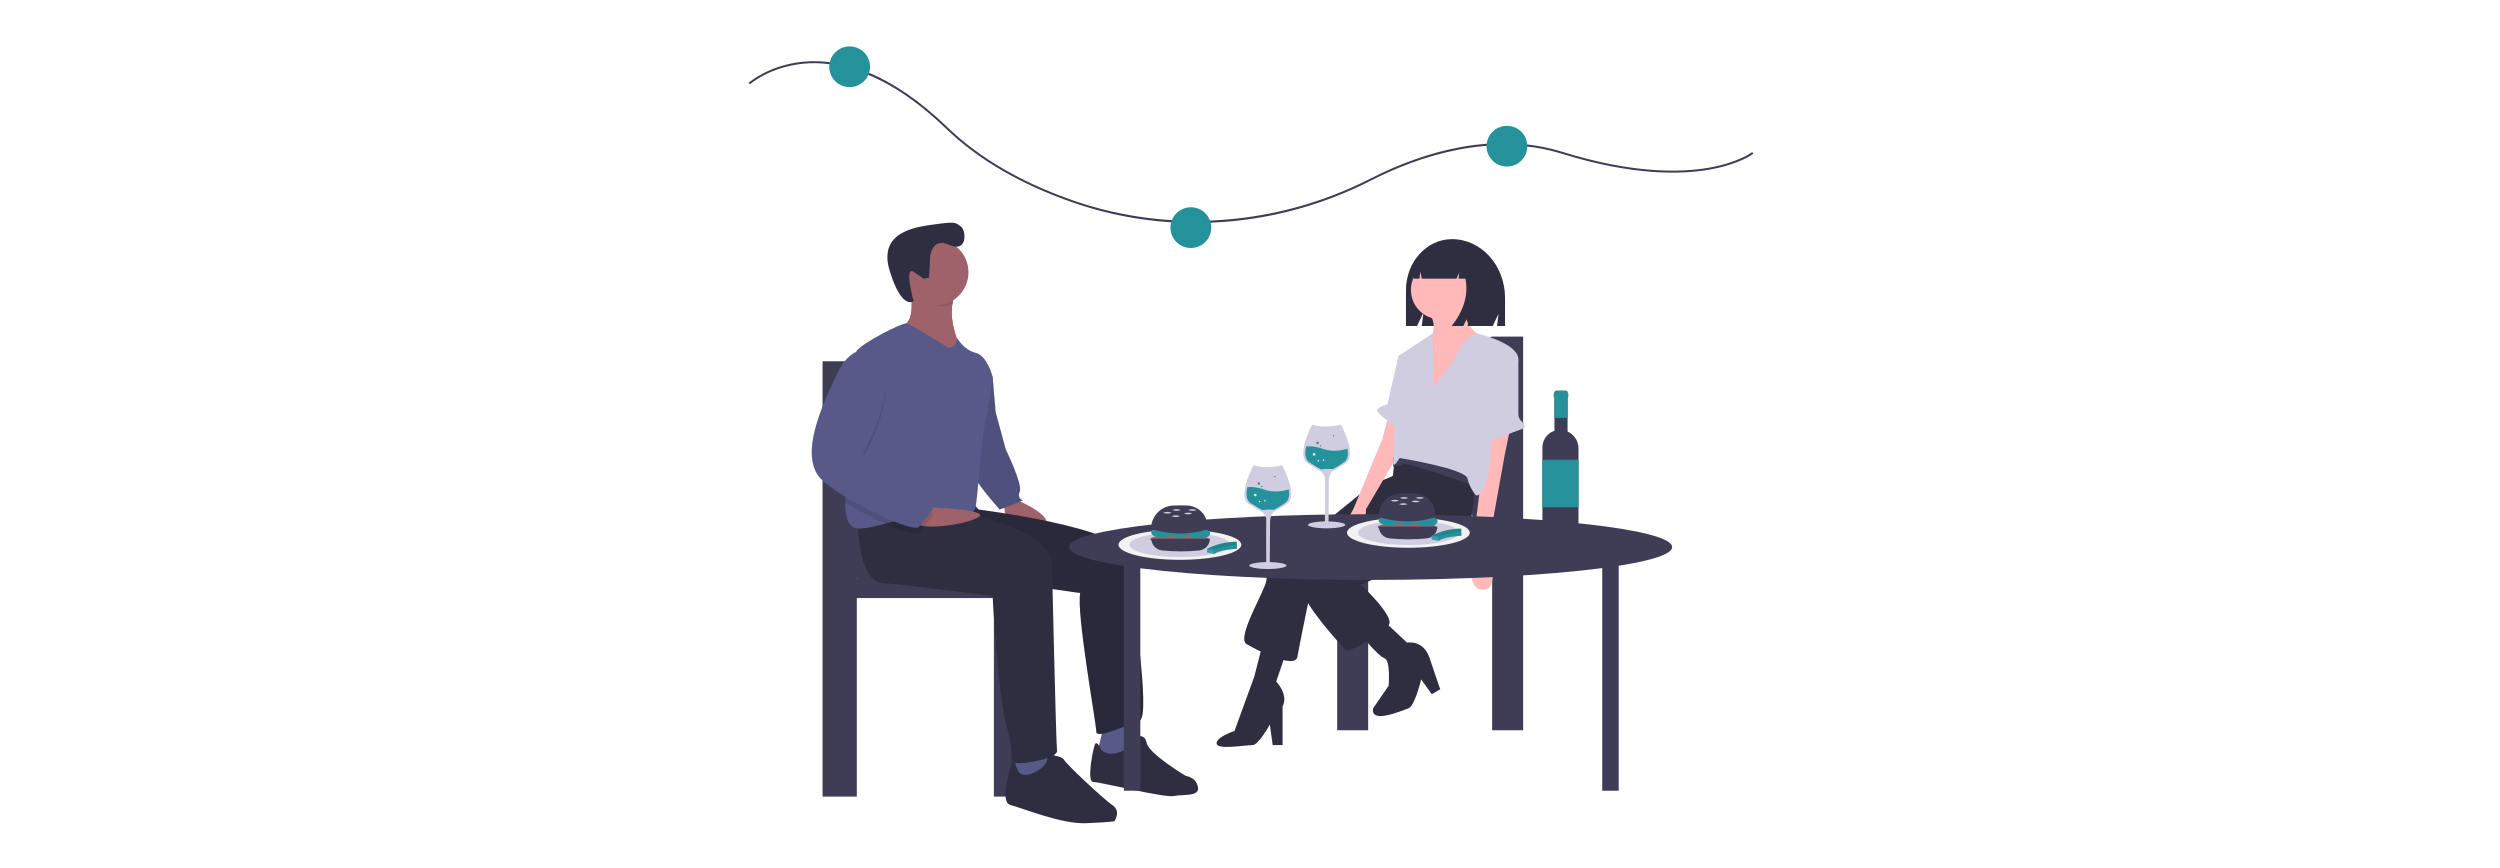 <svg width="1239" height="430" viewBox="0 0 1239 430" fill="none" xmlns="http://www.w3.org/2000/svg">
<rect width="1239" height="430" fill="white"/>
<g clip-path="url(#clip0_40_2144)">
<path d="M592.212 110.544C571.714 110.56 551.358 107.147 531.989 100.448C506.022 91.482 484.75 79.115 468.763 63.69C438.521 34.512 413.728 30.114 398.257 31.562C381.511 33.13 371.763 41.695 371.666 41.781L371 41.039C371.098 40.951 381.047 32.192 398.1 30.576C408.099 29.629 418.557 31.279 429.182 35.482C442.432 40.723 455.982 49.973 469.456 62.973C485.338 78.296 506.486 90.588 532.315 99.506C579.73 115.878 633.168 111.914 678.928 88.631C694.079 80.921 709.054 75.659 723.435 72.99C741.57 69.624 758.769 70.405 774.558 75.311C809.253 86.091 832.951 85.519 846.721 83.142C861.58 80.578 868.321 75.445 868.387 75.393L869 76.18C868.721 76.396 861.993 81.517 846.891 84.124C833.012 86.52 809.144 87.101 774.262 76.262C738.942 65.289 703.17 77.414 679.381 89.518C656.764 101.088 632.067 108.046 606.729 109.987C601.873 110.358 597.034 110.544 592.212 110.544Z" fill="#3F3D56"/>
<path d="M590.198 122.908C595.782 122.908 600.309 118.387 600.309 112.81C600.309 107.234 595.782 102.713 590.198 102.713C584.614 102.713 580.087 107.234 580.087 112.81C580.087 118.387 584.614 122.908 590.198 122.908Z" fill="#25929B"/>
<path d="M746.839 82.553C752.423 82.553 756.949 78.032 756.949 72.456C756.949 66.879 752.423 62.358 746.839 62.358C741.255 62.358 736.728 66.879 736.728 72.456C736.728 78.032 741.255 82.553 746.839 82.553Z" fill="#25929B"/>
<path d="M421.085 43.195C426.669 43.195 431.196 38.674 431.196 33.097C431.196 27.521 426.669 23 421.085 23C415.501 23 410.975 27.521 410.975 33.097C410.975 38.674 415.501 43.195 421.085 43.195Z" fill="#25929B"/>
<path d="M662.704 264.372V361.934H678.064V272.962H739.504V361.934H754.864V166.81H739.504C734.414 166.81 726.601 193.284 726.601 219.886C726.601 239.938 728.946 257.122 732.28 264.372H662.704ZM739.504 264.372H739.354C739.404 264.263 739.454 264.148 739.504 264.034V264.372Z" fill="#3F3D56"/>
<path d="M719.624 118.52C707.016 118.52 696.795 129.848 696.795 143.822V161.576H702.262L705.428 154.998L704.636 161.576H739.779L742.657 155.596L741.937 161.576H745.894V147.636C745.894 131.556 734.132 118.52 719.624 118.52Z" fill="#2F2E41"/>
<path d="M693.466 234.515L679.449 240.465L630.741 280.01C628.95 282.208 627.852 284.888 627.587 287.71C627.236 292.259 612.519 316.056 617.775 319.206C623.031 322.356 641.954 331.805 643.005 325.505C644.057 319.206 649.663 292.259 649.663 292.259L696.619 250.264L693.466 234.515Z" fill="#2F2E41"/>
<path d="M638.45 320.256L632.493 337.754C632.493 337.754 638.801 344.403 635.647 350.003V369.25H630.741L629.339 359.102C629.339 359.102 623.752 369.122 620.929 369.25C615.013 369.519 603.297 371.621 602.946 368.471C602.596 365.322 611.818 362.251 611.818 362.251L621.63 335.304L625.835 318.856L638.45 320.256Z" fill="#2F2E41"/>
<path d="M729.909 229.966C729.909 229.966 733.063 260.762 723.952 266.362C714.841 271.961 674.543 289.809 674.543 289.809C674.543 289.809 691.714 305.908 688.21 309.757C684.705 313.607 668.937 324.106 666.834 322.006C664.731 319.906 641.253 294.709 644.057 286.66C646.86 278.611 685.757 252.363 685.757 252.363L690.312 235.915L691.714 222.617L706.431 213.168L729.909 229.966Z" fill="#2F2E41"/>
<path d="M713.855 158.264C721.923 158.264 728.463 151.732 728.463 143.674C728.463 135.617 721.923 129.085 713.855 129.085C705.787 129.085 699.247 135.617 699.247 143.674C699.247 151.732 705.787 158.264 713.855 158.264Z" fill="#FFB9B9"/>
<path d="M725.179 149.65C725.179 149.65 724.478 162.948 735.341 167.148C746.204 171.347 708.359 198.644 708.359 198.644V168.198C708.359 168.198 713.265 162.948 708.359 154.899L725.179 149.65Z" fill="#FFB9B9"/>
<path d="M748.481 212.118L745.678 225.766L737.268 272.661C737.268 272.661 744.276 292.609 734.815 292.259C725.354 291.909 729.909 270.561 729.909 270.561L734.815 231.716V216.667L748.481 212.118Z" fill="#FFB9B9"/>
<path d="M688.21 205.469L685.056 217.717L670.689 252.363C670.689 252.363 660.877 268.812 668.936 268.462C676.996 268.112 676.996 252.363 676.996 252.363L693.466 224.366V208.618L688.21 205.469Z" fill="#FFB9B9"/>
<path d="M685.757 307.657L697.321 318.506C697.321 318.506 705.38 316.756 708.534 326.205C711.688 335.654 713.79 341.604 713.79 341.604L709.585 344.053L704.329 336.704C704.329 336.704 701.175 350.003 698.022 351.052C694.868 352.102 679.099 359.102 680.501 351.052L688.21 339.854C688.21 339.854 689.261 327.255 686.107 326.205C682.954 325.155 674.543 314.656 674.543 314.656L685.757 307.657Z" fill="#2F2E41"/>
<path d="M730.465 240.815C730.465 240.815 697.526 228.916 695.423 229.966C693.858 230.656 692.191 231.088 690.487 231.245L690.517 226.466C690.517 226.466 701.38 222.617 707.337 225.066C713.294 227.516 731.516 238.365 731.516 238.365L730.465 240.815Z" fill="#3F3D56"/>
<path d="M710.461 191.645C710.461 191.645 719.922 180.796 722.726 174.147C724.499 170.116 727.755 166.919 731.82 165.216C731.82 165.216 752.862 169.947 752.511 178.346C752.161 186.746 739.195 199.694 739.195 199.694C739.195 199.694 740.947 246.239 731.486 245.539C729.445 243.107 728.005 240.23 727.281 237.14C726.23 232.241 693.641 226.991 693.641 226.991C693.641 226.991 690.838 231.891 690.487 229.791C690.137 227.691 693.291 176.247 693.291 176.247L710.001 165.216L710.461 191.645Z" fill="#D0CDE1"/>
<path d="M749.812 174.966L750.047 175.097C750.796 175.517 751.419 176.128 751.853 176.869C752.287 177.609 752.515 178.451 752.515 179.309L752.512 205.28C752.514 205.986 752.671 206.683 752.97 207.323C753.269 207.962 753.704 208.529 754.245 208.984C755.595 210.131 756.847 211.783 754.263 212.643C750.058 214.043 733.589 221.042 733.238 218.592C732.888 216.142 732.187 213.343 733.238 213.343C734.061 213.343 738.965 188.248 742.905 177.518C743.146 176.861 743.526 176.264 744.021 175.769C744.515 175.273 745.111 174.891 745.768 174.648C746.425 174.405 747.127 174.308 747.825 174.363C748.523 174.418 749.201 174.624 749.812 174.966Z" fill="#D0CDE1"/>
<path d="M698.021 175.022L693.116 176.422L687.509 200.569C687.509 200.569 680.851 201.969 682.953 204.419C685.056 206.868 693.816 213.168 693.816 213.168L698.021 175.022Z" fill="#D0CDE1"/>
<path d="M726.114 125.49C725.015 124.017 723.591 122.816 721.953 121.981C720.315 121.146 718.506 120.699 716.667 120.676H716.219C707.577 120.676 700.572 128.485 700.572 138.118L703.467 138.118L703.935 134.564L704.621 138.118H721.794L723.233 135.111L722.873 138.118H726.252C727.828 145.938 725.563 153.757 719.456 161.576H725.211L728.089 155.561L727.369 161.576H738.34L740.498 147.742C740.498 137.382 734.471 128.596 726.114 125.49Z" fill="#2F2E41"/>
<path d="M432.626 286.914C436.313 278.898 438.906 259.897 438.906 237.727C438.906 208.314 430.267 179.042 424.64 179.042H407.657V394.785H424.64V296.412H492.572V394.785H509.555V286.914H432.626ZM424.64 286.54C424.695 286.666 424.749 286.793 424.805 286.914H424.64V286.54Z" fill="#3F3D56"/>
<path d="M503.413 247.555C503.413 247.555 523.866 256.025 517.381 261.007C510.896 265.989 497.427 255.029 497.926 253.534C498.424 252.039 495.93 248.552 495.93 248.552L503.413 247.555Z" fill="#9F616A"/>
<path d="M485.454 180.796L491.939 186.774L493.436 204.212L498.425 222.645C498.425 222.645 506.905 240.082 505.409 243.57C503.912 247.057 506.905 248.054 506.905 248.054L495.431 252.538C495.431 252.538 482.96 238.588 482.96 235.599C482.96 232.609 485.454 180.796 485.454 180.796Z" fill="#575A88"/>
<path opacity="0.1" d="M485.454 180.796L491.939 186.774L493.436 204.212L498.425 222.645C498.425 222.645 506.905 240.082 505.409 243.57C503.912 247.057 506.905 248.054 506.905 248.054L495.431 252.538C495.431 252.538 482.96 238.588 482.96 235.599C482.96 232.609 485.454 180.796 485.454 180.796Z" fill="black"/>
<path d="M546.814 360.15C546.814 360.15 544.32 371.609 543.821 372.605C543.322 373.601 553.299 377.089 553.299 377.089L565.272 368.619C565.272 368.619 560.283 357.659 560.283 355.666L546.814 360.15Z" fill="#575A88"/>
<path d="M481.464 248.552L484.956 252.537C484.956 252.537 557.29 261.505 558.787 275.455C560.283 289.405 570.759 355.168 564.773 357.161C558.787 359.153 543.322 366.626 543.322 362.641C543.322 358.655 533.345 303.853 535.34 293.888C535.34 293.888 449.038 282.928 447.043 270.473C445.047 258.018 449.038 252.537 449.038 252.537L481.464 248.552Z" fill="#2F2E41"/>
<path opacity="0.1" d="M481.464 248.552L484.956 252.537C484.956 252.537 557.29 261.505 558.787 275.455C560.283 289.405 570.759 355.168 564.773 357.161C558.787 359.153 543.322 366.626 543.322 362.641C543.322 358.655 533.345 303.853 535.34 293.888C535.34 293.888 449.038 282.928 447.043 270.473C445.047 258.018 449.038 252.537 449.038 252.537L481.464 248.552Z" fill="black"/>
<path d="M545.816 371.609C545.816 371.609 543.82 367.125 542.823 368.619C541.825 370.114 538.333 387.551 541.825 387.551C545.317 387.551 577.244 395.522 581.734 394.526C586.223 393.53 594.704 395.024 593.706 390.042C592.708 385.06 587.72 384.562 587.72 384.562C587.72 384.562 569.262 373.601 568.264 368.121C567.267 362.641 561.779 365.63 561.779 365.63V369.118C561.779 369.118 551.303 377.089 545.816 371.609Z" fill="#2F2E41"/>
<path d="M451.033 142.932C451.033 142.932 454.525 159.871 447.043 161.366C439.56 162.86 456.521 172.825 456.521 172.825L467.496 178.803L475.477 170.832C475.477 170.832 468.244 156.135 473.731 145.174C479.219 134.214 451.033 142.932 451.033 142.932Z" fill="#9F616A"/>
<path d="M475.477 170.832L467.496 178.803L456.521 172.825C456.521 172.825 439.56 162.86 447.043 161.366C451.856 160.404 452.126 153.051 451.712 147.929C451.577 146.253 451.35 144.584 451.033 142.932C451.033 142.932 479.219 134.214 473.731 145.174C472.898 146.867 472.319 148.673 472.015 150.535C470.334 160.384 475.477 170.832 475.477 170.832Z" fill="#9F616A"/>
<path d="M503.413 374.598V386.057H522.37L523.866 381.573L521.871 369.616L503.413 374.598Z" fill="#575A88"/>
<path d="M425.093 258.516C425.093 258.516 425.093 287.91 437.065 288.907C449.038 289.903 491.94 295.383 491.94 295.383C491.94 295.383 494.434 344.207 498.924 360.15C503.413 376.093 499.422 377.089 503.413 378.085C507.404 379.082 524.365 375.594 523.866 372.107C523.368 368.62 521.372 280.437 521.372 280.437C521.372 280.437 525.862 261.505 465.999 252.538L425.093 258.516Z" fill="#2F2E41"/>
<path d="M504.91 382.569C504.91 382.569 501.917 376.092 501.418 378.085C500.919 380.078 494.933 397.515 500.919 399.01C506.905 400.504 525.862 408.476 538.333 407.977C550.805 407.479 552.301 406.981 552.301 406.981C552.301 406.981 555.793 401.999 551.303 399.01C546.814 396.021 528.356 378.583 527.358 376.591C526.361 374.598 518.878 373.103 518.878 376.591C518.878 380.078 508.402 387.053 504.91 382.569Z" fill="#2F2E41"/>
<path opacity="0.1" d="M473.731 145.174C472.897 146.867 472.319 148.673 472.015 150.535C469.531 152.034 467.87 151.651 464.752 151.651C460.127 151.651 458.262 145.747 455.273 142.683C455.039 139.838 451.033 142.932 451.033 142.932C451.033 142.932 479.219 134.214 473.731 145.174Z" fill="black"/>
<path d="M463.505 151.402C472.597 151.402 479.967 144.041 479.967 134.961C479.967 125.881 472.597 118.52 463.505 118.52C454.413 118.52 447.042 125.881 447.042 134.961C447.042 144.041 454.413 151.402 463.505 151.402Z" fill="#9F616A"/>
<path d="M491.94 186.774C491.94 186.774 489.445 204.71 487.949 211.186C486.452 217.663 484.457 247.556 483.459 251.541C482.461 255.527 476.475 256.523 464.503 255.029C463.751 254.934 462.995 254.878 462.238 254.859C454.865 254.625 446.429 257.38 438.622 259.542C434.132 260.788 429.847 261.834 426.091 262.003C420.404 262.263 418.737 255.965 418.932 249.15C419.117 242.808 420.917 236.007 422.599 233.606C425.627 229.281 422.648 190.456 423.766 177.652V177.647C423.935 175.694 424.2 174.349 424.594 173.821C427.587 169.835 447.043 159.871 449.223 160.275C451.398 160.678 469.99 172.326 469.99 172.326C474.48 172.326 474.335 167.464 474.335 167.464C474.335 167.464 477.473 173.323 483.459 174.817C489.445 176.312 491.94 186.774 491.94 186.774Z" fill="#575A88"/>
<path d="M458.592 251.363C458.592 251.363 490.727 252.385 485.097 256.198C479.468 260.011 454.525 263.498 454.026 258.516C453.527 253.534 458.592 251.363 458.592 251.363Z" fill="#9F616A"/>
<path opacity="0.1" d="M462.237 254.859C462.342 256.772 457.189 261.082 455.523 263.996C454.6 265.61 447.456 263.483 438.622 259.542C431.842 256.503 425.265 253.032 418.932 249.15C419.116 242.807 420.917 236.007 422.598 233.606C425.626 229.281 422.648 190.456 423.766 177.652V177.647C424.032 177.512 424.309 177.399 424.594 177.308H430.58C451.033 186.774 427.587 227.627 427.587 227.627C427.587 227.627 458.516 253.036 461.509 254.032C461.705 254.069 461.884 254.171 462.016 254.321C462.148 254.47 462.226 254.66 462.237 254.859Z" fill="black"/>
<path d="M430.58 174.319H424.594C424.594 174.319 419.106 175.814 414.617 185.778C410.127 195.742 393.665 226.631 408.132 238.588C422.598 250.545 453.528 264.494 455.523 261.007C457.518 257.519 464.502 252.039 461.509 251.043C458.516 250.046 427.587 224.638 427.587 224.638C427.587 224.638 451.033 183.785 430.58 174.319Z" fill="#575A88"/>
<path d="M460.972 127.311C460.972 127.311 461.695 117.323 470.607 121.395C479.519 125.468 478.938 114.243 476.245 112.259C473.551 110.276 473.637 109.785 463.786 111.112C453.936 112.439 434.812 114.688 440.995 134.468C447.179 154.248 452.779 149.16 452.779 149.16C452.779 149.16 447.864 131.36 452.844 134.751L457.825 138.142L460.453 137.587L460.972 127.311Z" fill="#2F2E41"/>
<path d="M828.719 271.129C828.719 262.137 761.808 254.847 679.268 254.847C596.729 254.847 529.817 262.137 529.817 271.129C529.817 274.615 539.874 277.844 556.99 280.492V391.891H565.142V281.641C592.556 285.17 633.506 287.412 679.268 287.412C725.408 287.412 766.659 285.133 794.074 281.553V391.891H802.225V280.385C818.926 277.757 828.719 274.568 828.719 271.129Z" fill="#3F3D56"/>
<path d="M697.991 271.469C714.797 271.469 728.422 268.124 728.422 263.996C728.422 259.869 714.797 256.523 697.991 256.523C681.185 256.523 667.561 259.869 667.561 263.996C667.561 268.124 681.185 271.469 697.991 271.469Z" fill="#F2F2F2"/>
<path d="M697.991 270.122C711.767 270.122 722.934 267.379 722.934 263.996C722.934 260.613 711.767 257.871 697.991 257.871C684.216 257.871 673.048 260.613 673.048 263.996C673.048 267.379 684.216 270.122 697.991 270.122Z" fill="#D0CDE1"/>
<path d="M584.751 277.448C601.557 277.448 615.181 274.102 615.181 269.975C615.181 265.847 601.557 262.501 584.751 262.501C567.944 262.501 554.32 265.847 554.32 269.975C554.32 274.102 567.944 277.448 584.751 277.448Z" fill="#F2F2F2"/>
<path d="M584.751 276.1C598.527 276.1 609.694 273.358 609.694 269.975C609.694 266.592 598.527 263.849 584.751 263.849C570.975 263.849 559.808 266.592 559.808 269.975C559.808 273.358 570.975 276.1 584.751 276.1Z" fill="#D0CDE1"/>
<path d="M697.283 263.468C705.295 263.468 711.79 262.444 711.79 261.181C711.79 259.917 705.295 258.893 697.283 258.893C689.271 258.893 682.776 259.917 682.776 261.181C682.776 262.444 689.271 263.468 697.283 263.468Z" fill="#9F616A"/>
<path d="M689.552 260.323C692.082 260.323 694.133 259.214 694.133 257.845C694.133 256.476 692.082 255.367 689.552 255.367C687.022 255.367 684.971 256.476 684.971 257.845C684.971 259.214 687.022 260.323 689.552 260.323Z" fill="#25929B"/>
<path d="M687.835 260.323C690.365 260.323 692.416 259.214 692.416 257.845C692.416 256.476 690.365 255.367 687.835 255.367C685.304 255.367 683.253 256.476 683.253 257.845C683.253 259.214 685.304 260.323 687.835 260.323Z" fill="#25929B"/>
<path d="M707.877 260.895C710.407 260.895 712.458 259.785 712.458 258.417C712.458 257.048 710.407 255.938 707.877 255.938C705.347 255.938 703.296 257.048 703.296 258.417C703.296 259.785 705.347 260.895 707.877 260.895Z" fill="#25929B"/>
<path d="M697.379 260.323C699.909 260.323 701.96 259.214 701.96 257.845C701.96 256.476 699.909 255.367 697.379 255.367C694.848 255.367 692.797 256.476 692.797 257.845C692.797 259.214 694.848 260.323 697.379 260.323Z" fill="#25929B"/>
<path d="M705.205 260.323C707.735 260.323 709.786 259.214 709.786 257.845C709.786 256.476 707.735 255.367 705.205 255.367C702.675 255.367 700.624 256.476 700.624 257.845C700.624 259.214 702.675 260.323 705.205 260.323Z" fill="#25929B"/>
<path d="M711.122 256.32C702.843 259.126 693.553 259.126 683.253 256.32V255.934C683.252 253.017 684.373 250.21 686.385 248.096C688.397 245.981 691.146 244.72 694.063 244.572C696.519 244.449 698.979 244.452 701.434 244.582C704.058 244.735 706.525 245.885 708.326 247.797C710.128 249.709 711.129 252.238 711.122 254.863V256.32Z" fill="#3F3D56"/>
<path d="M707.057 266.825C700.938 267.442 694.773 267.442 688.654 266.825C687.203 266.683 685.856 266.007 684.876 264.929C683.895 263.85 683.351 262.447 683.349 260.99H712.363C712.36 262.447 711.816 263.85 710.836 264.929C709.855 266.007 708.508 266.683 707.057 266.825Z" fill="#3F3D56"/>
<path d="M693.37 248.123C692.705 248.4 691.991 248.542 691.271 248.542C690.55 248.542 689.836 248.4 689.171 248.123C689.836 247.846 690.55 247.703 691.271 247.703C691.991 247.703 692.705 247.846 693.37 248.123Z" fill="#D0CDE1"/>
<path d="M697.57 249.838C696.904 250.115 696.191 250.258 695.47 250.258C694.749 250.258 694.035 250.115 693.37 249.838C694.035 249.561 694.749 249.419 695.47 249.419C696.191 249.419 696.904 249.561 697.57 249.838Z" fill="#D0CDE1"/>
<path d="M697.951 246.788C697.286 247.065 696.572 247.208 695.852 247.208C695.131 247.208 694.417 247.065 693.752 246.788C694.417 246.511 695.131 246.369 695.852 246.369C696.572 246.369 697.286 246.511 697.951 246.788Z" fill="#D0CDE1"/>
<path d="M705.778 246.788C705.112 247.065 704.399 247.208 703.678 247.208C702.957 247.208 702.243 247.065 701.578 246.788C702.243 246.511 702.957 246.369 703.678 246.369C704.399 246.369 705.112 246.511 705.778 246.788Z" fill="#D0CDE1"/>
<path d="M703.677 248.504C703.012 248.781 702.298 248.923 701.578 248.923C700.857 248.923 700.143 248.781 699.478 248.504C700.143 248.227 700.857 248.084 701.578 248.084C702.298 248.084 703.012 248.227 703.677 248.504Z" fill="#D0CDE1"/>
<path d="M584.542 269.447C592.554 269.447 599.049 268.423 599.049 267.159C599.049 265.896 592.554 264.872 584.542 264.872C576.53 264.872 570.035 265.896 570.035 267.159C570.035 268.423 576.53 269.447 584.542 269.447Z" fill="#9F616A"/>
<path d="M576.811 266.302C579.341 266.302 581.392 265.192 581.392 263.823C581.392 262.455 579.341 261.345 576.811 261.345C574.281 261.345 572.229 262.455 572.229 263.823C572.229 265.192 574.281 266.302 576.811 266.302Z" fill="#25929B"/>
<path d="M575.093 266.302C577.623 266.302 579.674 265.192 579.674 263.823C579.674 262.455 577.623 261.345 575.093 261.345C572.563 261.345 570.512 262.455 570.512 263.823C570.512 265.192 572.563 266.302 575.093 266.302Z" fill="#25929B"/>
<path d="M595.135 266.873C597.665 266.873 599.716 265.764 599.716 264.395C599.716 263.027 597.665 261.917 595.135 261.917C592.605 261.917 590.554 263.027 590.554 264.395C590.554 265.764 592.605 266.873 595.135 266.873Z" fill="#25929B"/>
<path d="M584.637 266.302C587.167 266.302 589.218 265.192 589.218 263.823C589.218 262.455 587.167 261.345 584.637 261.345C582.107 261.345 580.056 262.455 580.056 263.823C580.056 265.192 582.107 266.302 584.637 266.302Z" fill="#25929B"/>
<path d="M592.463 266.302C594.993 266.302 597.044 265.192 597.044 263.823C597.044 262.455 594.993 261.345 592.463 261.345C589.933 261.345 587.882 262.455 587.882 263.823C587.882 265.192 589.933 266.302 592.463 266.302Z" fill="#25929B"/>
<path d="M598.38 262.298C590.101 265.104 580.811 265.104 570.512 262.298V261.912C570.51 258.995 571.631 256.189 573.643 254.074C575.655 251.959 578.404 250.698 581.322 250.551C583.777 250.428 586.237 250.431 588.692 250.56C591.317 250.713 593.783 251.864 595.585 253.776C597.387 255.688 598.387 258.216 598.38 260.842V262.298Z" fill="#3F3D56"/>
<path d="M594.315 272.803C588.197 273.421 582.031 273.421 575.912 272.803C574.461 272.661 573.114 271.985 572.134 270.907C571.153 269.829 570.609 268.425 570.607 266.969H599.621C599.619 268.425 599.074 269.829 598.094 270.907C597.113 271.985 595.767 272.661 594.315 272.803Z" fill="#3F3D56"/>
<path d="M580.629 254.101C579.963 254.378 579.25 254.52 578.529 254.52C577.808 254.52 577.095 254.378 576.429 254.101C577.095 253.824 577.808 253.682 578.529 253.682C579.25 253.682 579.963 253.824 580.629 254.101Z" fill="#D0CDE1"/>
<path d="M584.828 255.817C584.162 256.094 583.449 256.236 582.728 256.236C582.007 256.236 581.294 256.094 580.628 255.817C581.294 255.54 582.007 255.397 582.728 255.397C583.449 255.397 584.162 255.54 584.828 255.817Z" fill="#D0CDE1"/>
<path d="M585.21 252.767C584.544 253.044 583.831 253.186 583.11 253.186C582.389 253.186 581.676 253.044 581.01 252.767C581.676 252.49 582.389 252.347 583.11 252.347C583.831 252.347 584.544 252.49 585.21 252.767Z" fill="#D0CDE1"/>
<path d="M593.036 252.767C592.371 253.044 591.657 253.186 590.936 253.186C590.215 253.186 589.502 253.044 588.836 252.767C589.502 252.49 590.215 252.347 590.936 252.347C591.657 252.347 592.371 252.49 593.036 252.767Z" fill="#D0CDE1"/>
<path d="M590.936 254.482C590.27 254.759 589.557 254.902 588.836 254.902C588.115 254.902 587.402 254.759 586.736 254.482C587.402 254.206 588.115 254.063 588.836 254.063C589.557 254.063 590.27 254.206 590.936 254.482Z" fill="#D0CDE1"/>
<path d="M724.17 261.971L724.24 263.514L724.33 265.516C724.33 265.516 715.125 266.035 713.27 267.992C713.228 268.034 713.188 268.08 713.152 268.128L709.465 267.322L709.456 265.508C709.456 265.508 709.507 265.48 709.606 265.427C709.628 265.415 709.657 265.4 709.685 265.385C714.197 263.179 719.147 262.012 724.17 261.971Z" fill="#25929B"/>
<path opacity="0.1" d="M724.17 261.971L724.24 263.514C720.158 263.64 712.433 266.07 712.433 266.07L709.605 265.427C714.137 263.191 719.116 262.01 724.17 261.971Z" fill="black"/>
<path opacity="0.1" d="M709.685 265.385L712.434 266.07L713.27 267.992C713.228 268.034 713.188 268.08 713.152 268.128L709.465 267.322L709.456 265.508C709.456 265.508 709.507 265.48 709.606 265.427C709.628 265.415 709.657 265.4 709.685 265.385Z" fill="white"/>
<path d="M612.925 268.448L612.995 269.991L613.084 271.993C613.084 271.993 603.88 272.512 602.025 274.469C601.982 274.511 601.943 274.557 601.907 274.605L598.22 273.799L598.211 271.985C598.211 271.985 598.262 271.957 598.361 271.903C598.383 271.892 598.412 271.877 598.44 271.862C602.951 269.655 607.902 268.489 612.925 268.448Z" fill="#25929B"/>
<path opacity="0.1" d="M612.925 268.448L612.995 269.991C608.913 270.117 601.188 272.547 601.188 272.547L598.36 271.903C602.892 269.668 607.871 268.487 612.925 268.448Z" fill="black"/>
<path opacity="0.1" d="M598.44 271.862L601.188 272.547L602.025 274.469C601.982 274.511 601.943 274.557 601.907 274.605L598.22 273.799L598.211 271.985C598.211 271.985 598.262 271.957 598.361 271.903C598.383 271.892 598.412 271.877 598.44 271.862Z" fill="white"/>
<path d="M779.607 215.748C778.822 214.964 777.901 214.329 776.89 213.872V194.514C776.89 194.287 776.799 194.069 776.639 193.909C776.478 193.748 776.26 193.658 776.033 193.658H771.234C771.007 193.658 770.789 193.748 770.628 193.909C770.467 194.069 770.377 194.287 770.377 194.514V213.501C768.642 214.076 767.133 215.181 766.063 216.661C764.993 218.141 764.417 219.919 764.417 221.744V263.271C764.417 263.771 764.515 264.265 764.707 264.727C764.898 265.189 765.179 265.608 765.533 265.962C765.886 266.315 766.306 266.595 766.769 266.787C767.231 266.978 767.727 267.076 768.227 267.076H778.506C779.511 267.076 780.476 266.677 781.187 265.967C781.899 265.256 782.298 264.293 782.298 263.288V222.234C782.3 221.029 782.063 219.836 781.601 218.722C781.139 217.609 780.462 216.598 779.607 215.748Z" fill="#3F3D56"/>
<path d="M782.298 227.832H764.417V251.423H782.298V227.832Z" fill="#25929B"/>
<path d="M777.276 194.981H776.89V194.514C776.89 194.287 776.799 194.069 776.639 193.909C776.478 193.748 776.26 193.658 776.033 193.658H771.234C771.007 193.658 770.789 193.748 770.628 193.909C770.467 194.069 770.377 194.287 770.377 194.514V194.981H769.991V196.965H770.377V207.107H776.89V196.965H777.276V194.981Z" fill="#25929B"/>
<path d="M636.429 232.55C635.956 231.542 635.583 230.828 635.452 230.583C627.425 232.561 622.07 230.889 621.225 230.593C620.812 231.372 618.234 236.351 617.192 241.125C616.25 245.43 616.797 248.317 618.816 249.704L618.876 249.746L618.889 249.755C621.118 251.222 623.244 252.521 625.207 253.616C625.472 253.763 625.721 253.899 625.956 254.026L625.981 254.039L625.999 254.062C626.268 254.401 626.519 254.754 626.75 255.121C627.184 255.727 627.447 256.438 627.513 257.18V278.565L627.377 278.568C622.258 278.672 619.088 279.539 619.088 280.282C619.088 281.097 622.889 282.006 628.341 282.006C633.794 282.006 637.594 281.097 637.594 280.282C637.594 279.55 634.479 278.688 629.446 278.572L629.31 278.568L629.437 258.787C629.44 257.448 629.751 256.127 630.348 254.928C630.449 254.726 630.559 254.53 630.672 254.345C630.764 254.196 630.86 254.051 630.96 253.914L630.978 253.889L631.005 253.874C631.258 253.737 631.525 253.588 631.809 253.427L631.842 253.409C633.7 252.361 635.703 251.132 637.794 249.755C639.662 248.525 640.312 246.04 639.727 242.369C639.17 238.869 637.626 235.098 636.429 232.55Z" fill="#D0CDE1"/>
<path d="M636.909 249.307C634.716 250.75 632.906 251.833 631.521 252.613H631.52C629.5 252.475 627.472 252.532 625.463 252.782C624.044 251.991 622.129 250.857 619.774 249.307C619.751 249.292 619.729 249.277 619.707 249.261V249.259C617.546 247.775 617.493 244.631 618.196 241.417C619.984 241.219 622.835 241.306 626.665 242.672C631.201 244.29 635.949 243.375 638.701 242.543C639.153 245.379 638.877 248.011 636.909 249.307Z" fill="#25929B"/>
<path d="M623.871 240.254C624.214 240.254 624.492 239.977 624.492 239.634C624.492 239.292 624.214 239.014 623.871 239.014C623.528 239.014 623.25 239.292 623.25 239.634C623.25 239.977 623.528 240.254 623.871 240.254Z" fill="#25929B"/>
<path d="M622.133 245.958C622.476 245.958 622.754 245.681 622.754 245.338C622.754 244.996 622.476 244.718 622.133 244.718C621.79 244.718 621.512 244.996 621.512 245.338C621.512 245.681 621.79 245.958 622.133 245.958Z" fill="white"/>
<path d="M625.361 241.494C625.567 241.494 625.734 241.327 625.734 241.122C625.734 240.917 625.567 240.75 625.361 240.75C625.156 240.75 624.989 240.917 624.989 241.122C624.989 241.327 625.156 241.494 625.361 241.494Z" fill="#25929B"/>
<path d="M626.852 248.562C627.057 248.562 627.224 248.396 627.224 248.19C627.224 247.985 627.057 247.818 626.852 247.818C626.646 247.818 626.479 247.985 626.479 248.19C626.479 248.396 626.646 248.562 626.852 248.562Z" fill="white"/>
<path d="M624.244 248.934C624.449 248.934 624.616 248.768 624.616 248.562C624.616 248.357 624.449 248.19 624.244 248.19C624.038 248.19 623.871 248.357 623.871 248.562C623.871 248.768 624.038 248.934 624.244 248.934Z" fill="white"/>
<path d="M631.818 236.534C632.024 236.534 632.191 236.367 632.191 236.162C632.191 235.956 632.024 235.79 631.818 235.79C631.613 235.79 631.446 235.956 631.446 236.162C631.446 236.367 631.613 236.534 631.818 236.534Z" fill="#25929B"/>
<path d="M665.552 212.39C665.079 211.381 664.705 210.668 664.574 210.422C656.548 212.401 651.192 210.729 650.348 210.433C649.935 211.212 647.357 216.191 646.314 220.964C645.373 225.27 645.919 228.157 647.938 229.544L647.998 229.586L648.011 229.595C650.24 231.062 652.366 232.361 654.33 233.455C654.595 233.602 654.844 233.739 655.078 233.865L655.103 233.879L655.121 233.901C655.391 234.241 655.642 234.594 655.873 234.961C656.307 235.567 656.57 236.278 656.635 237.02V258.405L656.5 258.408C651.38 258.512 648.211 259.379 648.211 260.122C648.211 260.937 652.011 261.846 657.464 261.846C662.917 261.846 666.717 260.937 666.717 260.122C666.717 259.39 663.601 258.528 658.568 258.412L658.433 258.408L658.559 238.627C658.562 237.288 658.874 235.967 659.47 234.767C659.572 234.566 659.681 234.37 659.795 234.185C659.886 234.036 659.983 233.891 660.082 233.754L660.101 233.729L660.128 233.714C660.38 233.577 660.648 233.428 660.931 233.267L660.964 233.249C662.823 232.201 664.825 230.971 666.917 229.595C668.784 228.365 669.435 225.88 668.85 222.209C668.292 218.709 666.749 214.937 665.552 212.39Z" fill="#D0CDE1"/>
<path d="M666.032 229.146C663.839 230.59 662.028 231.672 660.644 232.452H660.643C658.623 232.315 656.595 232.372 654.586 232.622C653.166 231.831 651.252 230.696 648.896 229.146C648.874 229.131 648.852 229.117 648.829 229.1V229.099C646.669 227.615 646.615 224.471 647.318 221.257C649.106 221.059 651.957 221.145 655.788 222.512C660.324 224.13 665.072 223.215 667.823 222.383C668.275 225.219 668 227.85 666.032 229.146Z" fill="#25929B"/>
<path d="M652.994 220.094C653.337 220.094 653.615 219.816 653.615 219.474C653.615 219.131 653.337 218.854 652.994 218.854C652.651 218.854 652.373 219.131 652.373 219.474C652.373 219.816 652.651 220.094 652.994 220.094Z" fill="#25929B"/>
<path d="M651.256 225.798C651.598 225.798 651.876 225.521 651.876 225.178C651.876 224.836 651.598 224.558 651.256 224.558C650.913 224.558 650.635 224.836 650.635 225.178C650.635 225.521 650.913 225.798 651.256 225.798Z" fill="white"/>
<path d="M654.484 221.334C654.69 221.334 654.856 221.167 654.856 220.962C654.856 220.756 654.69 220.59 654.484 220.59C654.278 220.59 654.111 220.756 654.111 220.962C654.111 221.167 654.278 221.334 654.484 221.334Z" fill="#25929B"/>
<path d="M655.974 228.402C656.18 228.402 656.347 228.236 656.347 228.03C656.347 227.825 656.18 227.658 655.974 227.658C655.768 227.658 655.602 227.825 655.602 228.03C655.602 228.236 655.768 228.402 655.974 228.402Z" fill="white"/>
<path d="M653.366 228.774C653.572 228.774 653.739 228.608 653.739 228.402C653.739 228.197 653.572 228.03 653.366 228.03C653.16 228.03 652.994 228.197 652.994 228.402C652.994 228.608 653.16 228.774 653.366 228.774Z" fill="white"/>
<path d="M660.94 216.374C661.146 216.374 661.313 216.207 661.313 216.002C661.313 215.796 661.146 215.63 660.94 215.63C660.735 215.63 660.568 215.796 660.568 216.002C660.568 216.207 660.735 216.374 660.94 216.374Z" fill="#25929B"/>
</g>
<defs>
<clipPath id="clip0_40_2144">
<rect width="498" height="385" fill="white" transform="translate(371 23)"/>
</clipPath>
</defs>
</svg>

